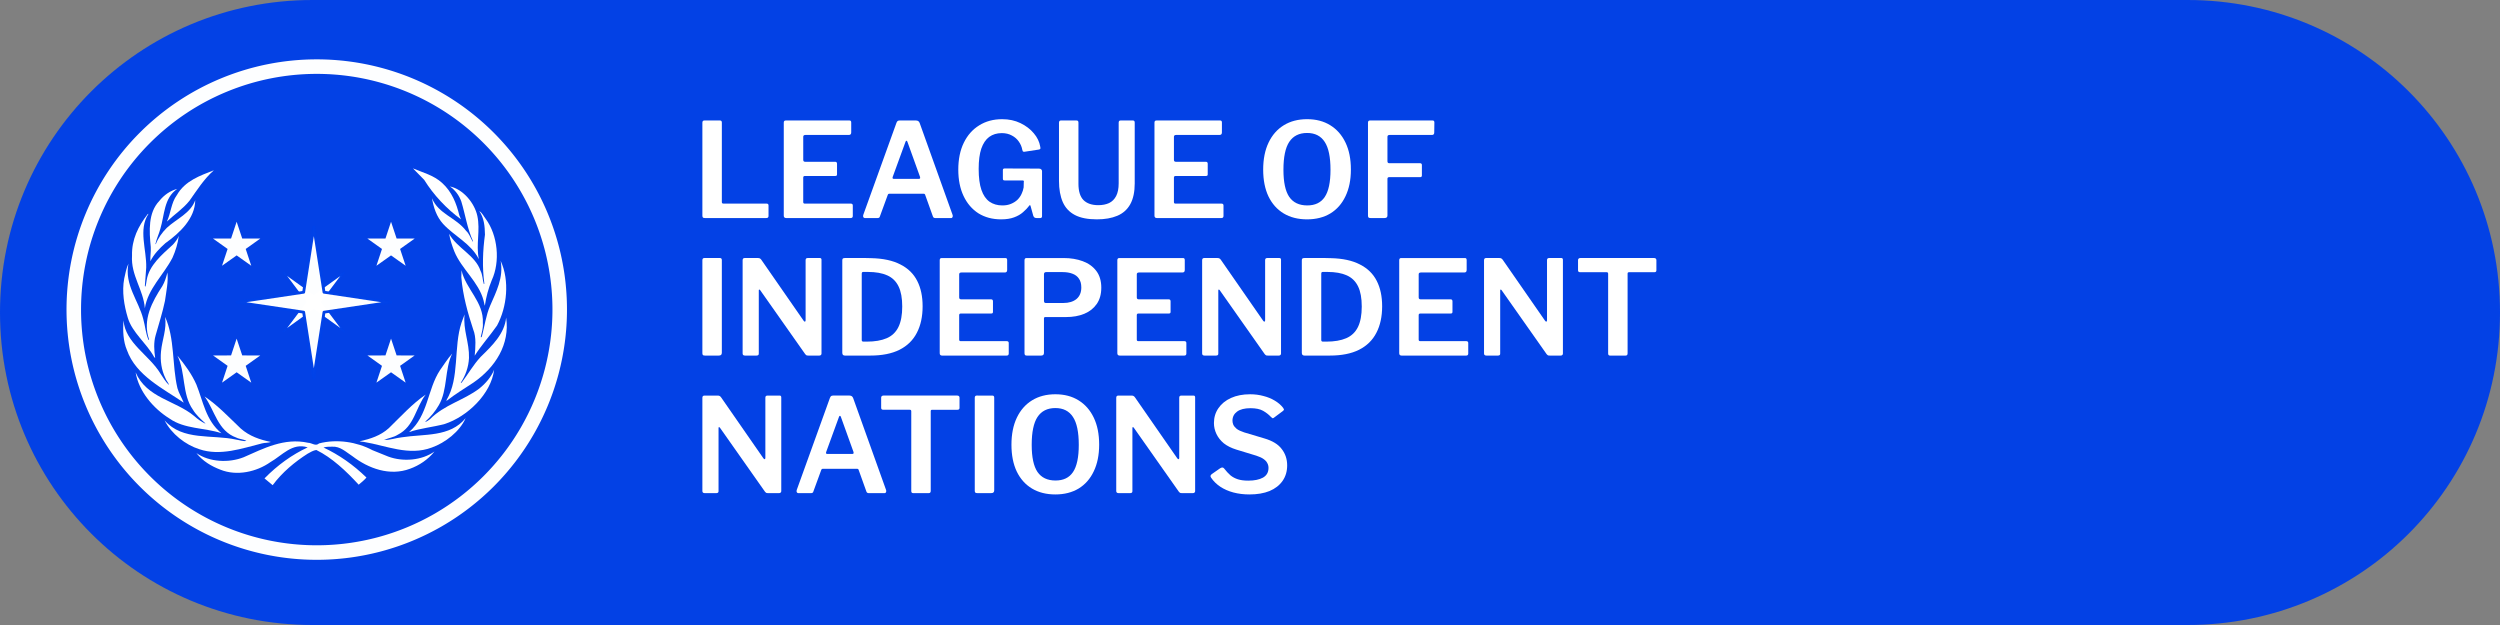 <?xml version="1.0" encoding="UTF-8" standalone="no"?>
<svg
   xmlns:dc="http://purl.org/dc/elements/1.1/"
   xmlns:cc="http://creativecommons.org/ns#"
   xmlns:rdf="http://www.w3.org/1999/02/22-rdf-syntax-ns#"
   xmlns:svg="http://www.w3.org/2000/svg"
   xmlns="http://www.w3.org/2000/svg"
   xmlns:sodipodi="http://sodipodi.sourceforge.net/DTD/sodipodi-0.dtd"
   xmlns:inkscape="http://www.inkscape.org/namespaces/inkscape"
   width="200mm"
   height="50mm"
   viewBox="0 0 200 50"
   version="1.1"
   id="svg22496"
   inkscape:version="1.0.1 (3bc2e813f5, 2020-09-07)"
   sodipodi:docname="banner.svg">
  <rect x="0" y="0" width="200" height="50" fill="#808080" stroke="none"/>
  <defs
     id="defs22490" />
  <sodipodi:namedview
     id="base"
     pagecolor="#ffffff"
     bordercolor="#666666"
     borderopacity="1.0"
     inkscape:pageopacity="0.0"
     inkscape:pageshadow="2"
     inkscape:zoom="0.49497475"
     inkscape:cx="481.61215"
     inkscape:cy="528.47238"
     inkscape:document-units="mm"
     inkscape:current-layer="layer1"
     inkscape:document-rotation="0"
     showgrid="false"
     inkscape:snap-bbox="true"
     inkscape:snap-bbox-edge-midpoints="true"
     inkscape:window-width="1267"
     inkscape:window-height="967"
     inkscape:window-x="208"
     inkscape:window-y="208"
     inkscape:window-maximized="0" />
  <g
     inkscape:label="Layer 1"
     inkscape:groupmode="layer"
     id="layer1">
    <path
       id="rect5528"
       style="opacity:0.99;fill:#0341e6;fill-opacity:1;stroke-width:0.156;stroke-linecap:round;stroke-linejoin:round;stroke-opacity:0.992;paint-order:stroke markers fill"
       d="m 25,0 h 150 c 13.85,0 25,11.15 25,25 0,13.85 -11.15,25 -25,25 H 25 C 11.15,50 0,38.85 0,25 0,11.15 11.15,0 25,0 Z" />
    <g
       id="g22347"
       transform="matrix(0.267,0,0,0.267,-340.823,276.199)">
      <path
         id="path1009-8-9"
         style="opacity:0.99;fill:#000000;fill-opacity:0;stroke:#ffffff;stroke-width:4.353;stroke-linecap:round;stroke-linejoin:round;stroke-miterlimit:4;stroke-dasharray:none;stroke-opacity:1"
         d="m 1444.196,-941.694 a 72.799,72.799 0 0 1 -72.799,72.799 72.799,72.799 0 0 1 -72.799,-72.799 72.799,72.799 0 0 1 72.799,-72.799 72.799,72.799 0 0 1 72.799,72.799 z" />
      <path
         id="path29063-0-7"
         style="opacity:0.99;fill:#ffffff;fill-opacity:1;stroke:#0142e8;stroke-width:0.5;stroke-linecap:round;stroke-linejoin:round;stroke-miterlimit:4;stroke-dasharray:none;stroke-opacity:1"
         inkscape:transform-center-x="1.6568353e-06"
         transform="matrix(0.677,0.662,-0.677,0.662,1240.404,-1107.876)"
         d="m 219.876,14.273 1.777,11.667 11.667,1.777 -11.667,1.777 -1.777,11.667 -1.777,-11.667 -11.667,-1.777 11.667,-1.777 z" />
      <g
         id="g29081-6"
         transform="matrix(1.995,0,0,1.952,931.603,-999.169)"
         style="fill:#ffffff;fill-opacity:1">
        <g
           fill="#008000"
           id="g29019-0"
           transform="matrix(0.163,0,0,0.168,146.834,-19.201)"
           style="fill:#ffffff;fill-opacity:1">
          <path
             d="m 569.386,394.109 c -10.774,2.885 -22.271,3.813 -32.735,7.381 17.723,-15.196 16.711,-38.708 28.535,-56.606 3.767,-5.067 6.88,-10.379 11.271,-15.188 -7.192,14.428 -4.073,33.146 -12.336,47.147 -3.181,5.562 -7.729,10.957 -12.76,15.325 1.644,-0.061 3.082,-1.484 4.527,-2.435 13.421,-13.393 30.954,-17.138 45.472,-28.019 5.815,-4.634 11.142,-10.706 13.698,-17.273 -2.747,22.22 -24.853,43.046 -45.672,49.666 z"
             id="path28989-3"
             style="fill:#ffffff;fill-opacity:1" />
          <path
             d="m 617.735,304.146 c -6.566,9.344 -14.51,18.042 -20.576,27.538 0.677,-7.519 1.567,-16.764 -1.361,-23.886 -5.075,-15.337 -9.534,-30.909 -10.973,-47.741 l 0.198,-6.437 c 3.819,17.189 20.705,29.006 19.64,48.287 0.387,4.673 -1.059,8.646 -1.934,12.755 l 0.29,0.304 0.761,-0.853 c 2.504,-9.458 3.768,-19.403 7.661,-28.228 5.533,-12.698 12.442,-25.514 9.627,-40.846 8.416,18.076 5.866,42.228 -3.333,59.105 z"
             id="path28991-1"
             style="fill:#ffffff;fill-opacity:1" />
          <path
             d="m 607.371,206.758 c 11.072,15.005 13.499,38.918 5.435,56.13 -3.006,7.294 -5.129,15.066 -6.31,23.14 -0.563,-1.393 -0.692,-3.265 -1.195,-4.816 -4.404,-16.848 -20.338,-28.854 -26.891,-44.739 -2.078,-5.194 -3.85,-10.562 -4.832,-16.2 7.002,12.95 24.258,19.639 28.961,33.911 1.927,3.609 1.818,8.119 3.014,12 0.251,0 0.502,-0.187 0.502,-0.441 -2.07,-14.701 -1.438,-30.087 0.557,-44.606 -0.115,-7.864 -0.883,-15.493 -5.252,-21.58 2.802,1.632 4.063,4.768 6.012,7.203 z"
             id="path28993-0"
             style="fill:#ffffff;fill-opacity:1" />
          <path
             d="m 599.564,203.877 c 2.908,13.149 -1.34,25.955 1.332,39.23 l -0.1,0.114 c -7.153,-14.066 -22.34,-20.705 -32.789,-31.963 -6.056,-6.681 -8.688,-14.823 -10.203,-23.444 5.987,14.435 22.144,17.615 31.419,29.779 3.104,2.804 4.116,6.689 6.117,9.869 l 0.327,-0.316 c -5.334,-11.387 -7.121,-24.201 -10.843,-36.345 -1.863,-5.262 -5.562,-10.433 -10.523,-13.75 12.176,2.488 22.729,15.2 25.263,26.827 z"
             id="path28995-2"
             style="fill:#ffffff;fill-opacity:1" />
          <path
             d="m 567.012,173.722 c 9.17,8.207 13.317,18.834 15.995,29.844 l 1.515,3.497 c -13.31,-9.572 -25.4,-22.44 -33.899,-36.03 l -10.38,-10.501 c 9.125,3.869 18.963,6.179 26.77,13.19 z"
             id="path28997-9"
             style="fill:#ffffff;fill-opacity:1" />
          <path
             d="m 356.806,162.274 c -9.2,8.065 -15.581,18.266 -22.406,27.777 -6.118,7.575 -13.944,12.57 -20.88,19.084 3.744,-7.762 3.881,-17.033 9.191,-24.163 7.557,-13.184 21.569,-17.822 34.095,-22.699 z"
             id="path28999-0"
             style="fill:#ffffff;fill-opacity:1" />
          <path
             d="m 306.492,190.36 c 4.475,-5.562 10.147,-9.428 16.531,-11.061 -12.396,8.515 -11.589,23.775 -15.519,36.46 -1.253,4.691 -3.429,9.013 -4.513,13.821 l 0.315,0.251 c 2.062,-5.436 5.688,-10.572 10.212,-15.008 8.804,-8.127 21.827,-13.192 26.142,-25.214 -0.197,16.706 -14.134,29.84 -27.469,39.229 -5.499,4.824 -10.802,10.322 -13.83,16.524 -0.297,-4.215 0.623,-8.447 0.323,-12.962 -1.45,-14.584 -2.504,-31.229 7.807,-42.042 z"
             id="path29001-7"
             style="fill:#ffffff;fill-opacity:1" />
          <path
             d="m 281.412,240.228 c -0.373,-14.778 5.761,-26.842 14.404,-37.853 0.251,-0.125 0.43,-0.376 0.753,-0.316 -9.515,14.459 -1.644,32.67 -2.077,49.11 l -1.255,16.832 c 0.187,0.122 0.187,0.628 0.628,0.434 0.562,-1.876 0.685,-3.881 1.061,-5.811 2.241,-13.577 14.032,-23.211 24.331,-32.594 2.199,-2.454 4.144,-4.946 5.273,-7.826 -0.841,6.76 -2.96,13.579 -5.765,19.831 -8.016,15.632 -22.823,28.458 -25.528,46.354 -1.312,-17.15 -12.989,-29.973 -11.825,-48.162 z"
             id="path29003-8"
             style="fill:#ffffff;fill-opacity:1" />
          <path
             d="m 274.214,261.243 c 1.065,-4.622 1.88,-9.405 3.892,-13.646 -3.812,19.537 9.329,33.614 13.64,50.549 1.804,6.334 2.245,13.137 4.824,19.08 0.24,0.13 0.449,-0.121 0.598,-0.312 -6.418,-17.989 2.847,-34.706 12.156,-48.791 2.264,-3.816 3.568,-8.066 4.694,-12.453 0.989,8.142 -1.069,17.518 -2.252,25.971 -2.264,10.756 -5.643,20.956 -8.584,31.393 -1.936,6.521 -1.427,13.879 -0.433,20.712 L 301.816,333 c -6.825,-12.586 -20.34,-22.402 -24.354,-36.152 -3.303,-10.962 -5.498,-23.66 -3.249,-35.605 z"
             id="path29005-9"
             style="fill:#ffffff;fill-opacity:1" />
          <path
             d="m 273.598,299.401 c 1.503,20.708 23.771,31.65 34.094,48.794 2.442,3.508 4.562,7.389 7.825,10.325 -0.51,-2.206 -2.568,-4.062 -3.324,-6.322 -3.611,-7.19 -4.928,-15.759 -4.06,-24.449 1,-10.577 5.437,-20.393 3.743,-31.518 9.07,19.557 6.315,43.967 11.387,65.158 1.328,4.635 4.011,8.773 5.769,13.203 -18.636,-12.692 -44.047,-24.769 -52.314,-48.03 -3.484,-8.021 -3.873,-17.95 -3.119,-27.161 z"
             id="path29007-3"
             style="fill:#ffffff;fill-opacity:1" />
          <path
             d="m 284.729,346.955 c 10.391,23.506 36.414,25.453 53.862,39.767 3.211,2.846 6.575,5.266 10.2,6.954 l 0.187,-0.189 c -4.006,-3.622 -8.64,-7.747 -11.444,-12.441 -10.212,-14.199 -6.62,-34.09 -14.271,-49.361 6.952,8.316 13.274,16.961 17.472,26.396 6.243,15.401 8.629,32.797 23.075,44.439 -15.634,-5.152 -33.949,-3.713 -47.748,-13.339 -15.066,-9.26 -28.513,-24.966 -31.332,-42.224 z"
             id="path29009-8"
             style="fill:#ffffff;fill-opacity:1" />
          <path
             d="m 311.435,390.807 c 16.66,18.948 43.883,12.625 66.075,17.584 3.135,0.428 6.004,1.684 9.326,1.174 -2.646,-1.674 -6.316,-1.492 -9.204,-3.014 -17.396,-6.111 -19.947,-24.944 -29.391,-37.643 12.064,8.012 22.207,18.817 33.337,29.288 8,7.008 17.63,10.242 27.776,12.305 -2.438,0.891 -5.635,0.646 -8.252,1.332 -18.229,4.482 -38.48,11.809 -57.812,5.25 -12.567,-3.957 -25.533,-13.895 -31.856,-26.276 z"
             id="path29011-5"
             style="fill:#ffffff;fill-opacity:1" />
          <path
             d="m 537.557,434.973 c -18.773,7.006 -38.366,-0.32 -53.029,-11.439 -5.937,-3.773 -11.17,-9.207 -18.849,-8.727 -2.785,-0.053 -5.471,0.084 -7.838,0.768 14.245,6.629 27.478,15.768 39.576,27.455 -2.039,2.328 -4.68,4.506 -7.167,6.514 -11.659,-12.562 -24.571,-24.654 -39.028,-31.717 -2.831,0.367 -5.524,2.07 -8.077,3.441 -11.77,7.441 -23.407,17.014 -32.157,28.732 l -7.519,-6.209 c 12,-12.139 25.273,-21.588 39.794,-28.338 -14.269,-4.52 -23.582,7.434 -34.413,13.514 -12.621,8.812 -30.772,12.951 -46.025,6.871 -8.203,-3.111 -16.15,-7.693 -22.09,-15.141 12.004,8.27 29.882,9.137 43.533,3.766 18.318,-7.945 37.354,-18.018 59.437,-13.201 3.446,0.06 6.795,3.492 10.051,0.57 16.413,-4.262 34.995,-1.332 49.126,6.17 l 14.564,5.838 c 13.537,5.006 31.039,3.621 42.643,-4.627 -5.966,7.426 -14.115,12.746 -22.531,15.76 z"
             id="path29013-0"
             style="fill:#ffffff;fill-opacity:1" />
          <path
             d="m 557.675,415.575 c -21.078,7.959 -42.283,-1.811 -62.479,-5.074 l -3.889,-0.494 v -0.123 c 9.657,-2.191 19.031,-5.066 26.718,-12.006 11.321,-10.882 21.396,-22.083 33.968,-30.659 -9.323,11.954 -10.312,28.969 -25.713,36.655 -3.812,2.494 -8.622,2.936 -12.556,4.824 5.609,0.121 10.745,-1.889 16.3,-2.451 20.652,-3.242 44.278,0.084 58.767,-17.509 -5.379,12.259 -18.85,22.525 -31.115,26.837 z"
             id="path29015-7"
             style="fill:#ffffff;fill-opacity:1" />
          <path
             d="m 595.973,356.269 c -8.324,5.448 -16.762,10.501 -24.761,16.695 v -0.761 c 12.252,-20.362 6.263,-48.335 13.812,-70.744 l 2.815,-7.507 c -1.575,13.96 4.488,25.785 4.062,39.793 -0.426,8.462 -3.188,15.965 -7.631,22.722 h 0.753 c 6.003,-7.884 10.69,-16.269 17.706,-23.778 10.89,-10.501 21.961,-21.269 23.391,-35.841 3.698,24.327 -9.952,45.648 -30.147,59.421 z"
             id="path29017-7"
             style="fill:#ffffff;fill-opacity:1" />
        </g>
      </g>
      <path
         id="path29063-2"
         style="opacity:0.99;fill:#ffffff;fill-opacity:1;stroke:#0142e8;stroke-width:0.5;stroke-linecap:round;stroke-linejoin:round;stroke-miterlimit:4;stroke-dasharray:none;stroke-opacity:1"
         inkscape:transform-center-x="2.7838274e-06"
         transform="matrix(1.717,0,0,1.68,639.813,-967.85)"
         d="m 425.574,0.808 1.777,11.667 11.667,1.777 -11.667,1.777 -1.777,11.667 -1.777,-11.667 -11.667,-1.777 11.667,-1.777 z" />
      <path
         id="path29104-9"
         style="opacity:0.99;fill:#ffffff;fill-opacity:1;stroke:none;stroke-width:0.059;stroke-linecap:round;stroke-linejoin:round;stroke-miterlimit:4;stroke-dasharray:none;stroke-opacity:1"
         inkscape:transform-center-x="-1.6053804e-06"
         inkscape:transform-center-y="-0.41434149"
         transform="matrix(1.717,0,0,1.68,639.813,-967.85)"
         d="m 439.044,-0.096 0.976,2.996 3.151,0.003 -2.547,1.854 0.971,2.997 -2.55,-1.85 -2.55,1.85 0.971,-2.997 -2.547,-1.854 3.151,-0.003 z" />
      <path
         id="path29104-4-7"
         style="opacity:0.99;fill:#ffffff;fill-opacity:1;stroke:none;stroke-width:0.059;stroke-linecap:round;stroke-linejoin:round;stroke-miterlimit:4;stroke-dasharray:none;stroke-opacity:1"
         inkscape:transform-center-x="-1.6053804e-06"
         inkscape:transform-center-y="-0.41434149"
         transform="matrix(1.717,0,0,1.68,639.813,-967.85)"
         d="m 412.103,-0.096 0.976,2.996 3.151,0.003 -2.547,1.854 0.971,2.997 -2.55,-1.85 -2.55,1.85 0.971,-2.997 -2.547,-1.854 3.151,-0.003 z" />
      <path
         id="path29104-2-2"
         style="opacity:0.99;fill:#ffffff;fill-opacity:1;stroke:none;stroke-width:0.059;stroke-linecap:round;stroke-linejoin:round;stroke-miterlimit:4;stroke-dasharray:none;stroke-opacity:1"
         inkscape:transform-center-x="-1.6053804e-06"
         inkscape:transform-center-y="-0.41434149"
         transform="matrix(1.717,0,0,1.68,639.813,-967.85)"
         d="m 439.044,20.75 0.976,2.996 3.151,0.003 -2.547,1.854 0.971,2.997 -2.55,-1.85 -2.55,1.85 0.971,-2.997 -2.547,-1.854 3.151,-0.003 z" />
      <path
         id="path29104-4-4-4"
         style="opacity:0.99;fill:#ffffff;fill-opacity:1;stroke:none;stroke-width:0.059;stroke-linecap:round;stroke-linejoin:round;stroke-miterlimit:4;stroke-dasharray:none;stroke-opacity:1"
         inkscape:transform-center-x="-1.6053804e-06"
         inkscape:transform-center-y="-0.41434149"
         transform="matrix(1.717,0,0,1.68,639.813,-967.85)"
         d="m 412.103,20.75 0.976,2.996 3.151,0.003 -2.547,1.854 0.971,2.997 -2.55,-1.85 -2.55,1.85 0.971,-2.997 -2.547,-1.854 3.151,-0.003 z" />
    </g>
    <g
       id="g22423"
       transform="matrix(0.62,0,0,0.62,-778.253,650.374)">
      <g
         id="g22443">
        <g
           aria-label="LEAGUE OF
INDEPENDENT
NATIONS"
           id="text22351"
           style="font-style:normal;font-variant:normal;font-weight:600;font-stretch:normal;font-size:16.965px;line-height:1.25;font-family:'Libre Franklin';-inkscape-font-specification:'Libre Franklin Semi-Bold';text-align:start;letter-spacing:0px;text-anchor:start;fill:#ffffff;stroke-width:0.227">
          <path
             d="m 1345.877,-1033.156 q 0,-0.288 0.255,-0.288 h 2.019 q 0.237,0 0.237,0.271 v 10.247 q 0,0.204 0.187,0.204 h 5.564 q 0.272,0 0.272,0.237 v 1.374 q 0,0.102 -0.068,0.187 -0.068,0.068 -0.221,0.068 h -7.923 q -0.187,0 -0.255,-0.068 -0.068,-0.085 -0.068,-0.237 v -11.994 z"
             style="font-style:normal;font-variant:normal;font-weight:600;font-stretch:normal;font-family:'Libre Franklin';-inkscape-font-specification:'Libre Franklin Semi-Bold';text-align:start;text-anchor:start;fill:#ffffff;stroke-width:0.227"
             id="path23213" />
          <path
             d="m 1356.378,-1033.156 q 0,-0.288 0.255,-0.288 h 8.228 q 0.221,0 0.221,0.255 v 1.289 q 0,0.322 -0.305,0.322 h -5.598 q -0.288,0 -0.288,0.238 v 2.969 q 0,0.255 0.237,0.255 h 3.868 q 0.254,0 0.254,0.255 v 1.374 q 0,0.085 -0.051,0.153 -0.051,0.051 -0.187,0.051 h -3.902 q -0.221,0 -0.221,0.204 v 3.155 q 0,0.204 0.187,0.204 h 5.938 q 0.271,0 0.271,0.237 v 1.374 q 0,0.102 -0.068,0.187 -0.068,0.068 -0.221,0.068 h -8.296 q -0.322,0 -0.322,-0.305 v -11.994 z"
             style="font-style:normal;font-variant:normal;font-weight:600;font-stretch:normal;font-family:'Libre Franklin';-inkscape-font-specification:'Libre Franklin Semi-Bold';text-align:start;text-anchor:start;fill:#ffffff;stroke-width:0.227"
             id="path23215" />
          <path
             d="m 1366.829,-1020.856 q -0.119,0 -0.187,-0.119 -0.068,-0.119 0,-0.305 l 4.275,-11.858 q 0.068,-0.17 0.153,-0.237 0.085,-0.068 0.254,-0.068 h 2.121 q 0.356,0 0.475,0.339 l 4.241,11.842 q 0.051,0.136 0,0.271 -0.051,0.136 -0.187,0.136 h -2.053 q -0.237,0 -0.305,-0.221 l -0.984,-2.748 q -0.017,-0.085 -0.068,-0.119 -0.034,-0.051 -0.136,-0.051 h -4.428 q -0.153,0 -0.204,0.153 l -1.018,2.782 q -0.017,0.102 -0.102,0.153 -0.068,0.051 -0.204,0.051 h -1.646 z m 6.99,-5.056 q 0.221,0 0.136,-0.272 l -1.629,-4.53 q -0.051,-0.119 -0.119,-0.119 -0.068,0 -0.119,0.136 l -1.646,4.513 q -0.102,0.272 0.136,0.272 z"
             style="font-style:normal;font-variant:normal;font-weight:600;font-stretch:normal;font-family:'Libre Franklin';-inkscape-font-specification:'Libre Franklin Semi-Bold';text-align:start;text-anchor:start;fill:#ffffff;stroke-width:0.227"
             id="path23217" />
          <path
             d="m 1384.428,-1020.686 q -1.68,0 -2.935,-0.78 -1.238,-0.797 -1.917,-2.239 -0.679,-1.442 -0.679,-3.393 0,-2.019 0.713,-3.478 0.713,-1.459 1.985,-2.239 1.272,-0.797 2.969,-0.797 1.306,0 2.358,0.509 1.052,0.509 1.714,1.306 0.679,0.797 0.831,1.714 0.051,0.221 0.017,0.288 -0.034,0.068 -0.187,0.102 l -1.883,0.288 q -0.136,0 -0.187,-0.051 -0.034,-0.051 -0.068,-0.187 -0.102,-0.594 -0.458,-1.086 -0.339,-0.492 -0.899,-0.78 -0.56,-0.305 -1.289,-0.305 -0.95,0 -1.629,0.492 -0.662,0.492 -1.018,1.51 -0.339,1.018 -0.339,2.613 0,1.679 0.356,2.714 0.356,1.035 1.052,1.527 0.696,0.475 1.646,0.475 0.645,0 1.12,-0.204 0.492,-0.204 0.831,-0.526 0.339,-0.339 0.526,-0.747 0.204,-0.424 0.272,-0.848 l 0.017,-0.679 q 0.068,-0.221 -0.153,-0.221 h -2.307 q -0.119,0 -0.187,-0.051 -0.051,-0.051 -0.051,-0.203 v -1.086 q 0,-0.204 0.237,-0.204 l 4.411,0.017 q 0.204,0 0.305,0.102 0.102,0.085 0.102,0.237 v 5.802 q 0,0.119 -0.068,0.187 -0.051,0.051 -0.153,0.051 h -0.492 q -0.136,0 -0.237,-0.051 -0.085,-0.051 -0.17,-0.204 l -0.373,-1.34 q -0.034,-0.068 -0.085,-0.068 -0.034,0 -0.085,0.085 -0.322,0.424 -0.797,0.831 -0.458,0.407 -1.154,0.662 -0.679,0.255 -1.663,0.255 z"
             style="font-style:normal;font-variant:normal;font-weight:600;font-stretch:normal;font-family:'Libre Franklin';-inkscape-font-specification:'Libre Franklin Semi-Bold';text-align:start;text-anchor:start;fill:#ffffff;stroke-width:0.227"
             id="path23219" />
          <path
             d="m 1401.664,-1025.352 q 0,1.679 -0.577,2.714 -0.577,1.035 -1.68,1.493 -1.086,0.458 -2.63,0.458 -1.764,0 -2.833,-0.56 -1.069,-0.56 -1.561,-1.663 -0.492,-1.12 -0.492,-2.748 v -7.481 q 0,-0.305 0.238,-0.305 h 2.036 q 0.237,0 0.237,0.271 v 7.889 q 0,1.442 0.645,2.104 0.662,0.662 1.917,0.662 0.797,0 1.391,-0.272 0.594,-0.288 0.916,-0.916 0.322,-0.628 0.322,-1.629 v -7.821 q 0,-0.288 0.237,-0.288 h 1.612 q 0.221,0 0.221,0.271 v 7.821 z"
             style="font-style:normal;font-variant:normal;font-weight:600;font-stretch:normal;font-family:'Libre Franklin';-inkscape-font-specification:'Libre Franklin Semi-Bold';text-align:start;text-anchor:start;fill:#ffffff;stroke-width:0.227"
             id="path23221" />
          <path
             d="m 1404.209,-1033.156 q 0,-0.288 0.255,-0.288 h 8.228 q 0.221,0 0.221,0.255 v 1.289 q 0,0.322 -0.305,0.322 h -5.598 q -0.288,0 -0.288,0.238 v 2.969 q 0,0.255 0.238,0.255 h 3.868 q 0.254,0 0.254,0.255 v 1.374 q 0,0.085 -0.051,0.153 -0.051,0.051 -0.187,0.051 h -3.902 q -0.221,0 -0.221,0.204 v 3.155 q 0,0.204 0.187,0.204 h 5.938 q 0.271,0 0.271,0.237 v 1.374 q 0,0.102 -0.068,0.187 -0.068,0.068 -0.221,0.068 h -8.296 q -0.322,0 -0.322,-0.305 v -11.994 z"
             style="font-style:normal;font-variant:normal;font-weight:600;font-stretch:normal;font-family:'Libre Franklin';-inkscape-font-specification:'Libre Franklin Semi-Bold';text-align:start;text-anchor:start;fill:#ffffff;stroke-width:0.227"
             id="path23223" />
          <path
             d="m 1423.905,-1020.686 q -1.747,0 -3.02,-0.763 -1.272,-0.763 -1.968,-2.205 -0.679,-1.442 -0.679,-3.444 0,-2.036 0.696,-3.495 0.696,-1.459 1.968,-2.239 1.272,-0.78 3.003,-0.78 1.73,0 2.986,0.78 1.272,0.78 1.968,2.239 0.696,1.442 0.696,3.478 0,2.002 -0.696,3.444 -0.679,1.442 -1.951,2.222 -1.272,0.763 -3.003,0.763 z m 0.017,-1.798 q 1.527,0 2.256,-1.086 0.746,-1.103 0.746,-3.512 0,-2.46 -0.746,-3.597 -0.747,-1.154 -2.273,-1.154 -1.544,0 -2.307,1.154 -0.746,1.137 -0.746,3.597 0,2.392 0.746,3.495 0.763,1.103 2.324,1.103 z"
             style="font-style:normal;font-variant:normal;font-weight:600;font-stretch:normal;font-family:'Libre Franklin';-inkscape-font-specification:'Libre Franklin Semi-Bold';text-align:start;text-anchor:start;fill:#ffffff;stroke-width:0.227"
             id="path23225" />
          <path
             d="m 1431.76,-1033.156 q 0,-0.288 0.255,-0.288 h 8.092 q 0.221,0 0.221,0.255 l -0.017,1.289 q 0,0.322 -0.288,0.322 h -5.463 q -0.288,0 -0.288,0.238 v 3.155 q 0,0.255 0.238,0.255 h 3.97 q 0.237,0 0.237,0.237 v 1.357 q 0,0.204 -0.237,0.204 h -3.987 q -0.221,0 -0.221,0.221 v 4.733 q 0,0.322 -0.373,0.322 h -1.815 q -0.187,0 -0.255,-0.068 -0.068,-0.085 -0.068,-0.237 v -11.994 z"
             style="font-style:normal;font-variant:normal;font-weight:600;font-stretch:normal;font-family:'Libre Franklin';-inkscape-font-specification:'Libre Franklin Semi-Bold';text-align:start;text-anchor:start;fill:#ffffff;stroke-width:0.227"
             id="path23227" />
          <path
             d="m 1348.15,-1015.697 q 0.237,0 0.237,0.271 v 11.943 q 0,0.204 -0.102,0.288 -0.085,0.085 -0.305,0.085 h -1.764 q -0.204,0 -0.272,-0.068 -0.068,-0.085 -0.068,-0.237 v -11.994 q 0,-0.288 0.255,-0.288 z"
             style="font-style:normal;font-variant:normal;font-weight:600;font-stretch:normal;font-family:'Libre Franklin';-inkscape-font-specification:'Libre Franklin Semi-Bold';text-align:start;text-anchor:start;fill:#ffffff;stroke-width:0.227"
             id="path23229" />
          <path
             d="m 1361.044,-1015.697 q 0.204,0 0.204,0.237 v 12.096 q 0,0.119 -0.085,0.187 -0.068,0.068 -0.203,0.068 h -1.408 q -0.119,0 -0.204,-0.017 -0.085,-0.034 -0.204,-0.17 l -5.802,-8.245 q -0.068,-0.102 -0.136,-0.085 -0.051,0.017 -0.051,0.102 v 8.143 q 0.017,0.271 -0.288,0.271 h -1.493 q -0.305,0 -0.305,-0.271 v -12.028 q 0,-0.288 0.271,-0.288 h 1.696 q 0.17,0 0.255,0.051 0.085,0.034 0.187,0.17 l 5.463,7.872 q 0.102,0.136 0.17,0.119 0.085,-0.034 0.085,-0.17 v -7.77 q 0,-0.271 0.271,-0.271 z"
             style="font-style:normal;font-variant:normal;font-weight:600;font-stretch:normal;font-family:'Libre Franklin';-inkscape-font-specification:'Libre Franklin Semi-Bold';text-align:start;text-anchor:start;fill:#ffffff;stroke-width:0.227"
             id="path23231" />
          <path
             d="m 1364.267,-1015.697 q 0.237,0 0.696,0 0.475,0 1.001,0 0.526,0 0.984,0 0.475,0 0.713,0.017 2.307,0.051 3.766,0.814 1.476,0.746 2.171,2.121 0.696,1.357 0.696,3.274 0,2.002 -0.746,3.427 -0.73,1.425 -2.239,2.188 -1.493,0.746 -3.766,0.746 h -3.274 q -0.339,0 -0.339,-0.356 v -11.926 q 0,-0.17 0.068,-0.237 0.085,-0.068 0.271,-0.068 z m 2.341,1.798 q -0.17,0 -0.17,0.237 v 8.55 q 0,0.203 0.221,0.203 h 0.424 q 1.561,0 2.579,-0.441 1.018,-0.441 1.51,-1.442 0.492,-1.001 0.492,-2.647 0,-1.629 -0.475,-2.596 -0.475,-0.984 -1.459,-1.425 -0.984,-0.441 -2.494,-0.441 h -0.628 z"
             style="font-style:normal;font-variant:normal;font-weight:600;font-stretch:normal;font-family:'Libre Franklin';-inkscape-font-specification:'Libre Franklin Semi-Bold';text-align:start;text-anchor:start;fill:#ffffff;stroke-width:0.227"
             id="path23233" />
          <path
             d="m 1376.499,-1015.408 q 0,-0.288 0.255,-0.288 h 8.228 q 0.221,0 0.221,0.255 v 1.289 q 0,0.322 -0.305,0.322 h -5.598 q -0.288,0 -0.288,0.237 v 2.969 q 0,0.255 0.237,0.255 h 3.868 q 0.255,0 0.255,0.255 v 1.374 q 0,0.085 -0.051,0.153 -0.051,0.051 -0.187,0.051 h -3.902 q -0.221,0 -0.221,0.204 v 3.155 q 0,0.204 0.187,0.204 h 5.938 q 0.271,0 0.271,0.237 v 1.374 q 0,0.102 -0.068,0.187 -0.068,0.068 -0.221,0.068 h -8.296 q -0.322,0 -0.322,-0.305 v -11.994 z"
             style="font-style:normal;font-variant:normal;font-weight:600;font-stretch:normal;font-family:'Libre Franklin';-inkscape-font-specification:'Libre Franklin Semi-Bold';text-align:start;text-anchor:start;fill:#ffffff;stroke-width:0.227"
             id="path23235" />
          <path
             d="m 1397.349,-1011.862 q 0,1.255 -0.594,2.104 -0.577,0.831 -1.595,1.255 -1.018,0.424 -2.375,0.424 h -2.664 q -0.17,0 -0.17,0.17 v 4.462 q 0,0.339 -0.373,0.339 h -1.832 q -0.17,0 -0.237,-0.068 -0.068,-0.085 -0.068,-0.237 v -11.994 q 0,-0.288 0.255,-0.288 h 4.801 q 1.357,0 2.46,0.407 1.103,0.407 1.747,1.255 0.645,0.848 0.645,2.171 z m -2.579,-0.051 q 0,-0.696 -0.305,-1.12 -0.288,-0.441 -0.848,-0.645 -0.543,-0.203 -1.255,-0.203 h -2.121 q -0.288,0 -0.288,0.271 v 3.427 q 0,0.288 0.221,0.288 h 2.29 q 1.052,0 1.68,-0.509 0.628,-0.526 0.628,-1.51 z"
             style="font-style:normal;font-variant:normal;font-weight:600;font-stretch:normal;font-family:'Libre Franklin';-inkscape-font-specification:'Libre Franklin Semi-Bold';text-align:start;text-anchor:start;fill:#ffffff;stroke-width:0.227"
             id="path23237" />
          <path
             d="m 1399.418,-1015.408 q 0,-0.288 0.254,-0.288 h 8.228 q 0.221,0 0.221,0.255 v 1.289 q 0,0.322 -0.305,0.322 h -5.598 q -0.288,0 -0.288,0.237 v 2.969 q 0,0.255 0.237,0.255 h 3.868 q 0.255,0 0.255,0.255 v 1.374 q 0,0.085 -0.051,0.153 -0.051,0.051 -0.187,0.051 h -3.902 q -0.221,0 -0.221,0.204 v 3.155 q 0,0.204 0.187,0.204 h 5.938 q 0.272,0 0.272,0.237 v 1.374 q 0,0.102 -0.068,0.187 -0.068,0.068 -0.221,0.068 h -8.296 q -0.322,0 -0.322,-0.305 v -11.994 z"
             style="font-style:normal;font-variant:normal;font-weight:600;font-stretch:normal;font-family:'Libre Franklin';-inkscape-font-specification:'Libre Franklin Semi-Bold';text-align:start;text-anchor:start;fill:#ffffff;stroke-width:0.227"
             id="path23239" />
          <path
             d="m 1420.336,-1015.697 q 0.204,0 0.204,0.237 v 12.096 q 0,0.119 -0.085,0.187 -0.068,0.068 -0.203,0.068 h -1.408 q -0.119,0 -0.204,-0.017 -0.085,-0.034 -0.204,-0.17 l -5.802,-8.245 q -0.068,-0.102 -0.136,-0.085 -0.051,0.017 -0.051,0.102 v 8.143 q 0.017,0.271 -0.288,0.271 h -1.493 q -0.305,0 -0.305,-0.271 v -12.028 q 0,-0.288 0.271,-0.288 h 1.696 q 0.17,0 0.255,0.051 0.085,0.034 0.187,0.17 l 5.463,7.872 q 0.102,0.136 0.17,0.119 0.085,-0.034 0.085,-0.17 v -7.77 q 0,-0.271 0.271,-0.271 z"
             style="font-style:normal;font-variant:normal;font-weight:600;font-stretch:normal;font-family:'Libre Franklin';-inkscape-font-specification:'Libre Franklin Semi-Bold';text-align:start;text-anchor:start;fill:#ffffff;stroke-width:0.227"
             id="path23241" />
          <path
             d="m 1423.56,-1015.697 q 0.237,0 0.696,0 0.475,0 1.001,0 0.526,0 0.984,0 0.475,0 0.713,0.017 2.307,0.051 3.766,0.814 1.476,0.746 2.172,2.121 0.696,1.357 0.696,3.274 0,2.002 -0.746,3.427 -0.73,1.425 -2.239,2.188 -1.493,0.746 -3.766,0.746 h -3.274 q -0.339,0 -0.339,-0.356 v -11.926 q 0,-0.17 0.068,-0.237 0.085,-0.068 0.271,-0.068 z m 2.341,1.798 q -0.17,0 -0.17,0.237 v 8.55 q 0,0.203 0.221,0.203 h 0.424 q 1.561,0 2.579,-0.441 1.018,-0.441 1.51,-1.442 0.492,-1.001 0.492,-2.647 0,-1.629 -0.475,-2.596 -0.475,-0.984 -1.459,-1.425 -0.984,-0.441 -2.494,-0.441 h -0.628 z"
             style="font-style:normal;font-variant:normal;font-weight:600;font-stretch:normal;font-family:'Libre Franklin';-inkscape-font-specification:'Libre Franklin Semi-Bold';text-align:start;text-anchor:start;fill:#ffffff;stroke-width:0.227"
             id="path23243" />
          <path
             d="m 1435.791,-1015.408 q 0,-0.288 0.254,-0.288 h 8.228 q 0.221,0 0.221,0.255 v 1.289 q 0,0.322 -0.305,0.322 h -5.598 q -0.288,0 -0.288,0.237 v 2.969 q 0,0.255 0.237,0.255 h 3.868 q 0.255,0 0.255,0.255 v 1.374 q 0,0.085 -0.051,0.153 -0.051,0.051 -0.187,0.051 h -3.902 q -0.221,0 -0.221,0.204 v 3.155 q 0,0.204 0.187,0.204 h 5.938 q 0.271,0 0.271,0.237 v 1.374 q 0,0.102 -0.068,0.187 -0.068,0.068 -0.221,0.068 h -8.296 q -0.322,0 -0.322,-0.305 v -11.994 z"
             style="font-style:normal;font-variant:normal;font-weight:600;font-stretch:normal;font-family:'Libre Franklin';-inkscape-font-specification:'Libre Franklin Semi-Bold';text-align:start;text-anchor:start;fill:#ffffff;stroke-width:0.227"
             id="path23245" />
          <path
             d="m 1456.709,-1015.697 q 0.204,0 0.204,0.237 v 12.096 q 0,0.119 -0.085,0.187 -0.068,0.068 -0.203,0.068 h -1.408 q -0.119,0 -0.204,-0.017 -0.085,-0.034 -0.204,-0.17 l -5.802,-8.245 q -0.068,-0.102 -0.136,-0.085 -0.051,0.017 -0.051,0.102 v 8.143 q 0.017,0.271 -0.288,0.271 h -1.493 q -0.305,0 -0.305,-0.271 v -12.028 q 0,-0.288 0.271,-0.288 h 1.696 q 0.17,0 0.255,0.051 0.085,0.034 0.187,0.17 l 5.463,7.872 q 0.102,0.136 0.17,0.119 0.085,-0.034 0.085,-0.17 v -7.77 q 0,-0.271 0.271,-0.271 z"
             style="font-style:normal;font-variant:normal;font-weight:600;font-stretch:normal;font-family:'Libre Franklin';-inkscape-font-specification:'Libre Franklin Semi-Bold';text-align:start;text-anchor:start;fill:#ffffff;stroke-width:0.227"
             id="path23247" />
          <path
             d="m 1458.864,-1015.425 q 0,-0.119 0.068,-0.187 0.068,-0.085 0.221,-0.085 h 9.534 q 0.153,0 0.221,0.085 0.068,0.068 0.068,0.187 v 1.323 q 0,0.237 -0.272,0.237 h -3.257 q -0.187,0 -0.187,0.17 v 10.298 q 0,0.288 -0.254,0.288 h -2.019 q -0.237,0 -0.237,-0.271 v -10.281 q 0,-0.204 -0.187,-0.204 h -3.41 q -0.288,0 -0.288,-0.237 z"
             style="font-style:normal;font-variant:normal;font-weight:600;font-stretch:normal;font-family:'Libre Franklin';-inkscape-font-specification:'Libre Franklin Semi-Bold';text-align:start;text-anchor:start;fill:#ffffff;stroke-width:0.227"
             id="path23249" />
          <path
             d="m 1355.852,-997.949 q 0.204,0 0.204,0.238 v 12.096 q 0,0.119 -0.085,0.187 -0.068,0.068 -0.204,0.068 h -1.408 q -0.119,0 -0.204,-0.017 -0.085,-0.034 -0.204,-0.17 l -5.802,-8.245 q -0.068,-0.102 -0.136,-0.085 -0.051,0.017 -0.051,0.102 v 8.143 q 0.017,0.271 -0.288,0.271 h -1.493 q -0.305,0 -0.305,-0.271 v -12.028 q 0,-0.288 0.271,-0.288 h 1.696 q 0.17,0 0.255,0.051 0.085,0.034 0.187,0.17 l 5.463,7.872 q 0.102,0.136 0.17,0.119 0.085,-0.034 0.085,-0.17 v -7.77 q 0,-0.271 0.272,-0.271 z"
             style="font-style:normal;font-variant:normal;font-weight:600;font-stretch:normal;font-family:'Libre Franklin';-inkscape-font-specification:'Libre Franklin Semi-Bold';text-align:start;text-anchor:start;fill:#ffffff;stroke-width:0.227"
             id="path23251" />
          <path
             d="m 1358.245,-985.361 q -0.119,0 -0.187,-0.119 -0.068,-0.119 0,-0.305 l 4.275,-11.859 q 0.068,-0.17 0.153,-0.238 0.085,-0.068 0.255,-0.068 h 2.121 q 0.356,0 0.475,0.339 l 4.241,11.842 q 0.051,0.136 0,0.271 -0.051,0.136 -0.187,0.136 h -2.053 q -0.237,0 -0.305,-0.221 l -0.984,-2.748 q -0.017,-0.085 -0.068,-0.119 -0.034,-0.051 -0.136,-0.051 h -4.428 q -0.153,0 -0.204,0.153 l -1.018,2.782 q -0.017,0.102 -0.102,0.153 -0.068,0.051 -0.203,0.051 h -1.646 z m 6.989,-5.056 q 0.221,0 0.136,-0.271 l -1.629,-4.53 q -0.051,-0.119 -0.119,-0.119 -0.068,0 -0.119,0.136 l -1.646,4.513 q -0.102,0.271 0.136,0.271 z"
             style="font-style:normal;font-variant:normal;font-weight:600;font-stretch:normal;font-family:'Libre Franklin';-inkscape-font-specification:'Libre Franklin Semi-Bold';text-align:start;text-anchor:start;fill:#ffffff;stroke-width:0.227"
             id="path23253" />
          <path
             d="m 1368.945,-997.678 q 0,-0.119 0.068,-0.187 0.068,-0.085 0.221,-0.085 h 9.534 q 0.153,0 0.221,0.085 0.068,0.068 0.068,0.187 v 1.323 q 0,0.238 -0.271,0.238 h -3.257 q -0.187,0 -0.187,0.17 v 10.298 q 0,0.288 -0.255,0.288 h -2.019 q -0.237,0 -0.237,-0.271 v -10.281 q 0,-0.204 -0.187,-0.204 h -3.41 q -0.288,0 -0.288,-0.238 z"
             style="font-style:normal;font-variant:normal;font-weight:600;font-stretch:normal;font-family:'Libre Franklin';-inkscape-font-specification:'Libre Franklin Semi-Bold';text-align:start;text-anchor:start;fill:#ffffff;stroke-width:0.227"
             id="path23255" />
          <path
             d="m 1383.297,-997.949 q 0.237,0 0.237,0.271 v 11.943 q 0,0.204 -0.102,0.288 -0.085,0.085 -0.305,0.085 h -1.764 q -0.204,0 -0.272,-0.068 -0.068,-0.085 -0.068,-0.238 v -11.994 q 0,-0.288 0.254,-0.288 z"
             style="font-style:normal;font-variant:normal;font-weight:600;font-stretch:normal;font-family:'Libre Franklin';-inkscape-font-specification:'Libre Franklin Semi-Bold';text-align:start;text-anchor:start;fill:#ffffff;stroke-width:0.227"
             id="path23257" />
          <path
             d="m 1391.424,-985.191 q -1.747,0 -3.02,-0.763 -1.272,-0.763 -1.968,-2.205 -0.679,-1.442 -0.679,-3.444 0,-2.036 0.696,-3.495 0.696,-1.459 1.968,-2.239 1.272,-0.78 3.003,-0.78 1.73,0 2.986,0.78 1.272,0.78 1.968,2.239 0.696,1.442 0.696,3.478 0,2.002 -0.696,3.444 -0.679,1.442 -1.951,2.222 -1.272,0.763 -3.003,0.763 z m 0.017,-1.798 q 1.527,0 2.256,-1.086 0.747,-1.103 0.747,-3.512 0,-2.46 -0.747,-3.597 -0.746,-1.154 -2.273,-1.154 -1.544,0 -2.307,1.154 -0.747,1.137 -0.747,3.597 0,2.392 0.747,3.495 0.763,1.103 2.324,1.103 z"
             style="font-style:normal;font-variant:normal;font-weight:600;font-stretch:normal;font-family:'Libre Franklin';-inkscape-font-specification:'Libre Franklin Semi-Bold';text-align:start;text-anchor:start;fill:#ffffff;stroke-width:0.227"
             id="path23259" />
          <path
             d="m 1409.254,-997.949 q 0.204,0 0.204,0.238 v 12.096 q 0,0.119 -0.085,0.187 -0.068,0.068 -0.204,0.068 h -1.408 q -0.119,0 -0.204,-0.017 -0.085,-0.034 -0.204,-0.17 l -5.802,-8.245 q -0.068,-0.102 -0.136,-0.085 -0.051,0.017 -0.051,0.102 v 8.143 q 0.017,0.271 -0.288,0.271 h -1.493 q -0.305,0 -0.305,-0.271 v -12.028 q 0,-0.288 0.271,-0.288 h 1.696 q 0.17,0 0.255,0.051 0.085,0.034 0.187,0.17 l 5.463,7.872 q 0.102,0.136 0.17,0.119 0.085,-0.034 0.085,-0.17 v -7.77 q 0,-0.271 0.272,-0.271 z"
             style="font-style:normal;font-variant:normal;font-weight:600;font-stretch:normal;font-family:'Libre Franklin';-inkscape-font-specification:'Libre Franklin Semi-Bold';text-align:start;text-anchor:start;fill:#ffffff;stroke-width:0.227"
             id="path23261" />
          <path
             d="m 1419.229,-995.201 q -0.407,-0.441 -1.001,-0.78 -0.594,-0.339 -1.629,-0.339 -1.137,0 -1.73,0.441 -0.594,0.441 -0.594,1.171 0,0.238 0.102,0.509 0.119,0.271 0.441,0.543 0.339,0.254 0.967,0.458 l 2.613,0.78 q 1.561,0.458 2.239,1.374 0.696,0.899 0.696,2.104 0,1.154 -0.594,2.002 -0.594,0.848 -1.679,1.306 -1.086,0.441 -2.596,0.441 -1.103,0 -2.07,-0.254 -0.95,-0.254 -1.696,-0.746 -0.73,-0.492 -1.188,-1.171 -0.085,-0.136 -0.068,-0.238 0.034,-0.119 0.17,-0.221 l 1.069,-0.746 q 0.204,-0.119 0.305,-0.102 0.119,0.017 0.204,0.119 0.424,0.543 0.831,0.899 0.424,0.339 0.967,0.509 0.543,0.17 1.323,0.17 1.188,0 1.9,-0.39 0.713,-0.407 0.713,-1.255 0,-0.339 -0.153,-0.611 -0.136,-0.288 -0.475,-0.526 -0.322,-0.238 -0.95,-0.441 l -2.562,-0.78 q -0.984,-0.305 -1.629,-0.814 -0.628,-0.526 -0.95,-1.205 -0.322,-0.679 -0.322,-1.408 0,-1.086 0.577,-1.917 0.577,-0.848 1.629,-1.323 1.052,-0.475 2.46,-0.475 0.916,0 1.714,0.221 0.814,0.204 1.459,0.594 0.662,0.39 1.086,0.933 0.068,0.085 0.102,0.187 0.034,0.085 -0.102,0.204 l -1.204,0.899 q -0.085,0.068 -0.17,0.051 -0.068,-0.034 -0.204,-0.17 z"
             style="font-style:normal;font-variant:normal;font-weight:600;font-stretch:normal;font-family:'Libre Franklin';-inkscape-font-specification:'Libre Franklin Semi-Bold';text-align:start;text-anchor:start;fill:#ffffff;stroke-width:0.227"
             id="path23263" />
        </g>
      </g>
    </g>
  </g>
</svg>
